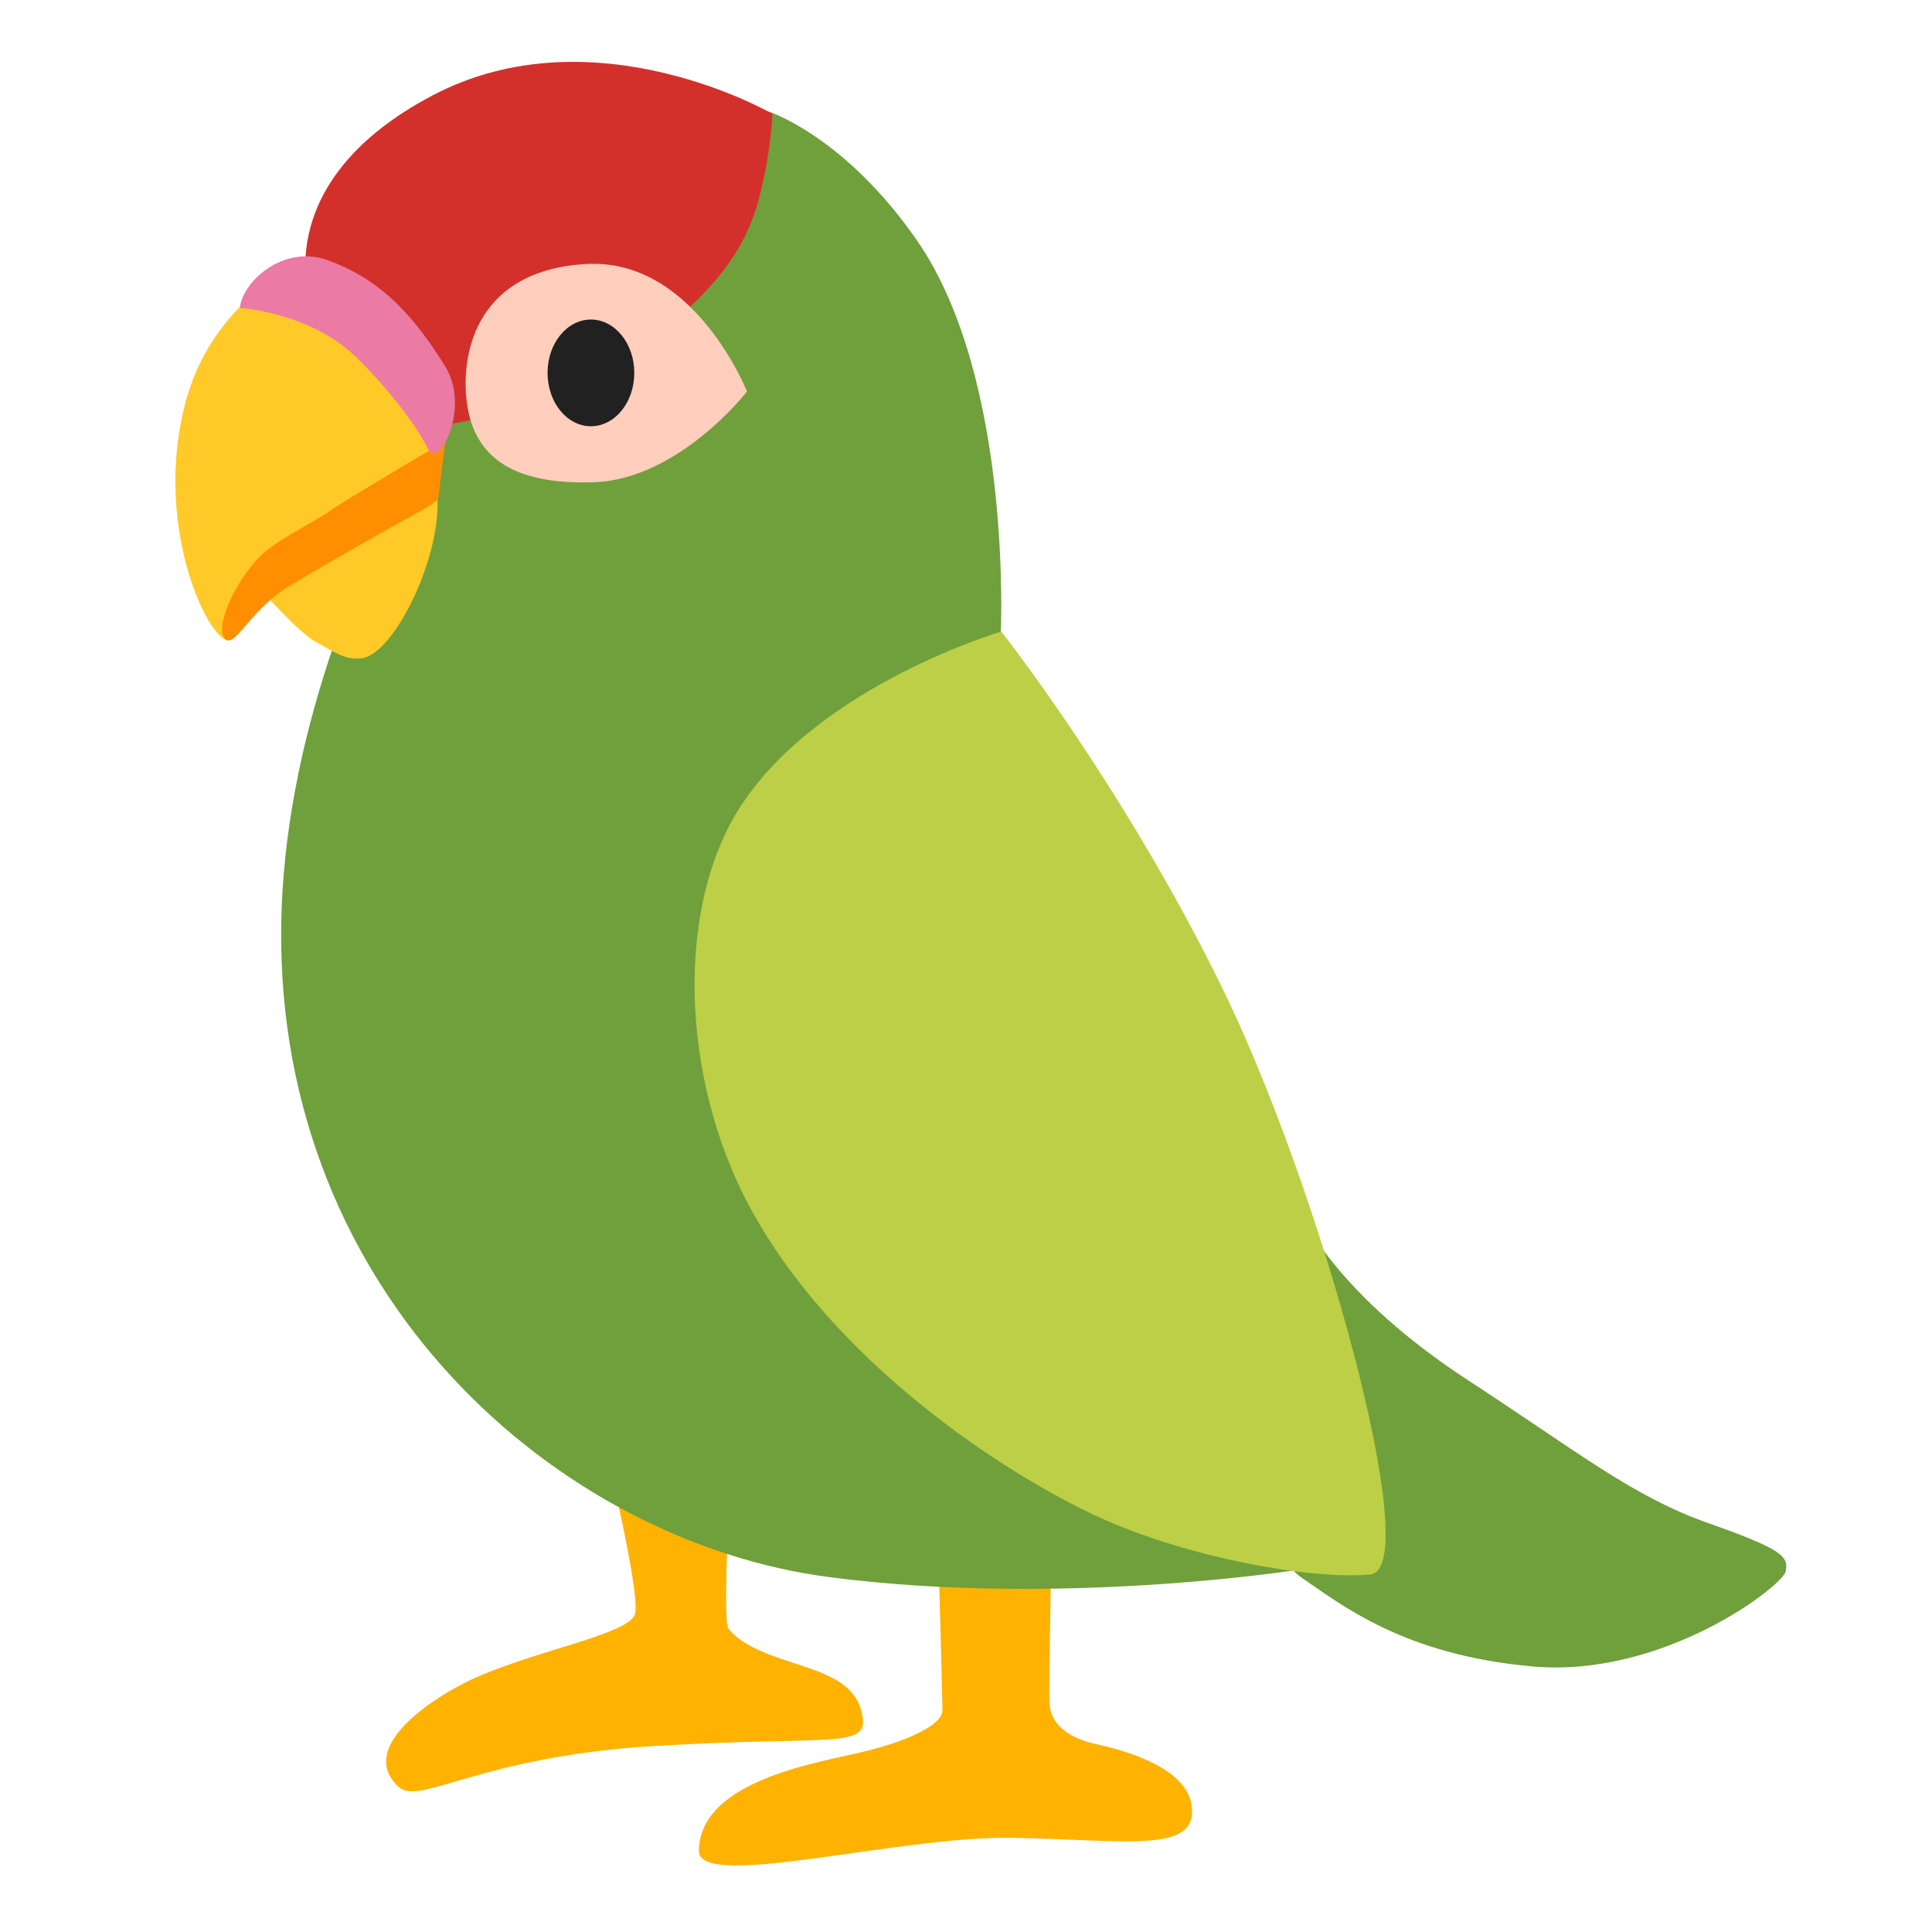 <?xml version='1.0' encoding='UTF-8'?>
<svg xmlns="http://www.w3.org/2000/svg" xmlns:xlink="http://www.w3.org/1999/xlink" xmlns:serif="http://www.serif.com/" viewBox="0 0 128 128" version="1.1" xml:space="preserve" style="fill-rule:evenodd;clip-rule:evenodd;stroke-linejoin:round;stroke-miterlimit:2;">
    <path id="path20840" d="M40.01,95.48C40.01,95.48 42.45,105.52 42.07,106.93C41.69,108.34 34.75,109.46 30.71,111.53C28.06,112.89 23.79,115.92 26.39,118.37C27.8,119.7 31.74,116.34 43.57,115.66C55.58,114.97 57.7,115.95 57.08,113.41C56.47,110.88 53.28,110.59 50.6,109.47C49.71,109.1 48.68,108.51 48.25,107.87C47.84,107.26 48.44,96.89 48.44,96.89L40.01,95.48Z" style="fill:rgb(255,179,0);fill-rule:nonzero;"/>
    <path id="path20842" d="M62.16,102.52C62.16,102.52 62.44,112.67 62.44,113.32C62.44,114.27 60.12,115.41 56.67,116.18C53.22,116.95 46.39,118.23 46.3,122.6C46.24,125.29 59.42,121.65 66.95,121.76C74.48,121.87 79.31,122.86 78.96,119.7C78.68,117.17 74.76,116.02 72.65,115.56C70.54,115.1 69.58,114.07 69.52,112.81C69.48,111.99 69.66,102.74 69.66,102.74L62.16,102.52Z" style="fill:rgb(255,179,0);fill-rule:nonzero;"/>
    <path id="path20853" d="M41.89,8.01L50.95,7.4C50.95,7.4 55.99,9.03 60.78,15.97C67.14,25.2 66.3,42.08 66.3,42.08L83.76,88.63L85.87,104.02C85.87,104.02 70.25,106.48 54.95,104.49C36.93,102.14 18.35,85.81 18.63,61.41C18.91,37.01 38.25,13.45 38.25,13.45L41.89,8.01Z" style="fill:rgb(111,160,59);fill-rule:nonzero;"/>
    <path id="path20855" d="M21.15,16.93C21.15,16.93 14.2,19.09 12.23,26.88C10.26,34.67 13.55,41.92 15,42.41C15.56,42.6 17.3,39.08 17.3,39.08C17.3,39.08 19.74,41.9 20.96,42.55C22.18,43.21 22.79,43.7 23.87,43.63C25.98,43.49 29.08,37.34 28.99,33.21L30.07,12.98L21.15,16.93Z" style="fill:rgb(255,202,40);fill-rule:nonzero;"/>
    <path id="path20857" d="M29.85,28.09C29.85,28.09 38.32,26.68 41.7,23.77C45.08,20.86 49.02,18.23 50.33,12.98C51.13,9.78 51.17,7.54 51.17,7.54C51.17,7.54 39.36,0.69 28.66,6.32C17.96,11.95 20.49,19.6 20.49,19.6L29.85,28.09Z" style="fill:rgb(211,48,44);fill-rule:nonzero;"/>
    <path id="path20859" d="M29.5,29.22C29.5,29.22 22.65,33.26 21.9,33.82C21.15,34.38 18.7,35.6 17.58,36.54C15.8,38.04 14.2,41.42 14.86,42.27C15.52,43.11 16.46,40.49 19.08,38.89C21.7,37.29 26.21,34.76 27.43,34.1C28.65,33.44 29.03,33.07 29.03,33.07L29.5,29.22Z" style="fill:rgb(255,143,0);fill-rule:nonzero;"/>
    <path id="path20863" d="M15.89,20.4C15.89,20.4 20.21,20.68 23.21,23.31C24.99,24.87 27.68,28.21 28.34,29.72C29,31.23 31.25,27.05 29.47,24.23C27.69,21.41 25.56,18.58 21.62,17.21C18.78,16.23 16.08,18.62 15.89,20.4Z" style="fill:rgb(235,122,164);fill-rule:nonzero;"/>
    <path id="path20865" d="M49.49,25.94C49.49,25.94 46.02,17.12 38.88,17.49C31.68,17.87 30.57,23.22 30.9,26.41C31.28,30.1 33.72,32.14 39.35,31.95C44.99,31.75 49.49,25.94 49.49,25.94Z" style="fill:rgb(255,206,188);fill-rule:nonzero;"/>
    <path id="path20869" d="M86.38,80.75C86.38,80.75 88.63,85.82 97.27,91.45C104.6,96.23 108.16,99.15 113.23,100.93C118.3,102.71 118.49,103.18 118.3,104.12C118.11,105.06 110.23,111.16 101.59,110.41C92.96,109.66 88.83,106.28 86.2,104.5C83.57,102.72 78.6,90.14 78.6,90.14L86.38,80.75Z" style="fill:rgb(111,160,59);fill-rule:nonzero;"/>
    <path id="path20871" d="M66.34,41.84C66.34,41.84 54.37,45.36 49.12,53.34C44.72,60.02 45.11,71.38 49.59,79.81C55.13,90.23 66.58,97.64 72.68,100.46C78.78,103.28 87.13,104.68 90.79,104.31C94.45,103.94 87.51,78.69 80.84,65.17C74.34,51.98 66.34,41.84 66.34,41.84Z" style="fill:rgb(189,207,70);fill-rule:nonzero;"/>
    <ellipse id="path21567" cx="39.15" cy="24.705" rx="2.873" ry="3.535" style="fill:rgb(33,33,33);"/>
</svg>
